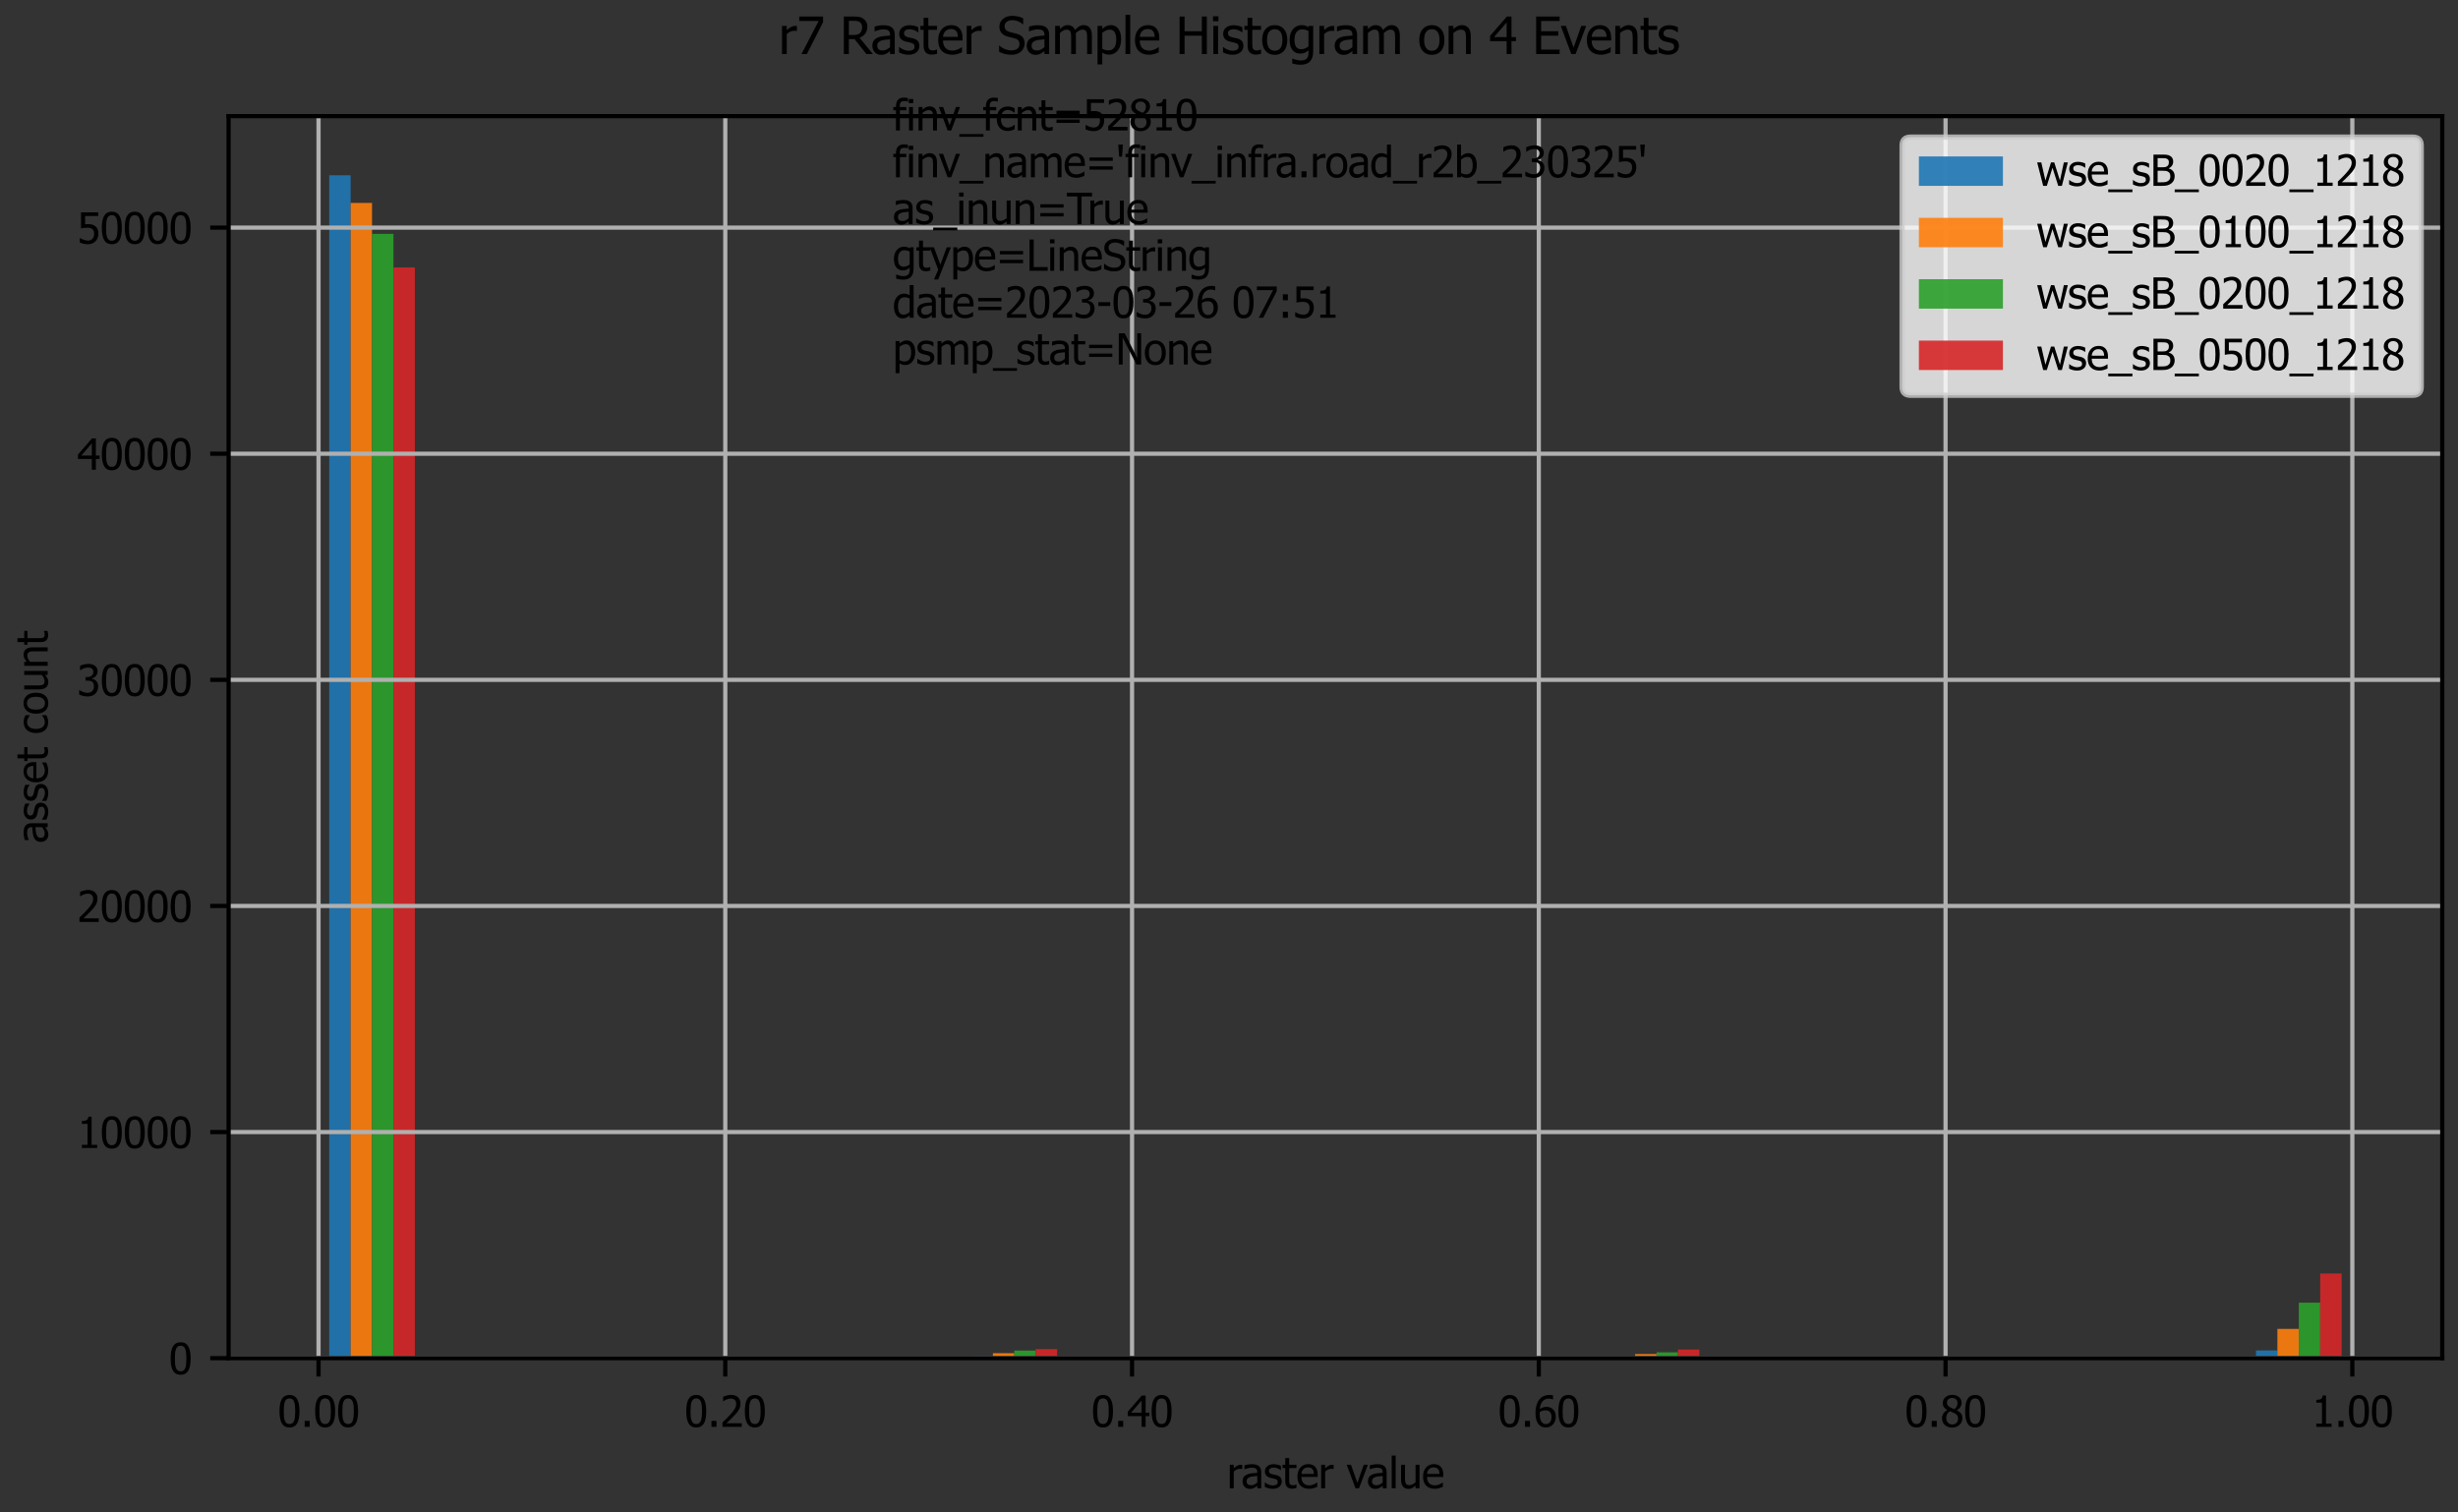 <?xml version="1.0" encoding="utf-8" standalone="no"?>
<!DOCTYPE svg PUBLIC "-//W3C//DTD SVG 1.1//EN"
  "http://www.w3.org/Graphics/SVG/1.1/DTD/svg11.dtd">
<svg xmlns:xlink="http://www.w3.org/1999/xlink" width="468pt" height="288pt" viewBox="0 0 468 288" xmlns="http://www.w3.org/2000/svg" version="1.1">
 <rect x="0" y="0" width="468" height="288" fill="#333333" stroke="none"/>
 <defs>
  <style type="text/css">*{stroke-linejoin: round; stroke-linecap: butt}</style>
 </defs>
 <g id="figure_1">
  <g id="patch_1">
   <path d="M 0 288 
L 468 288 
L 468 0 
L 0 0 
L 0 288 
z
" style="fill: none"/>
  </g>
  <g id="axes_1">
   <g id="patch_2">
    <path d="M 43.526 258.622 
L 465 258.622 
L 465 22.112 
L 43.526 22.112 
L 43.526 258.622 
z
" style="fill: none"/>
   </g>
   <g id="patch_3">
    <path d="M 62.684 258.622 
L 66.761 258.622 
L 66.761 33.374 
L 62.684 33.374 
z
" clip-path="url(#p25bde75b23)" style="fill: #1f77b4; opacity: 0.9"/>
   </g>
   <g id="patch_4">
    <path d="M 83.065 258.622 
L 87.141 258.622 
L 87.141 258.622 
L 83.065 258.622 
z
" clip-path="url(#p25bde75b23)" style="fill: #1f77b4; opacity: 0.9"/>
   </g>
   <g id="patch_5">
    <path d="M 103.446 258.622 
L 107.522 258.622 
L 107.522 258.622 
L 103.446 258.622 
z
" clip-path="url(#p25bde75b23)" style="fill: #1f77b4; opacity: 0.9"/>
   </g>
   <g id="patch_6">
    <path d="M 123.827 258.622 
L 127.903 258.622 
L 127.903 258.622 
L 123.827 258.622 
z
" clip-path="url(#p25bde75b23)" style="fill: #1f77b4; opacity: 0.9"/>
   </g>
   <g id="patch_7">
    <path d="M 144.207 258.622 
L 148.283 258.622 
L 148.283 258.622 
L 144.207 258.622 
z
" clip-path="url(#p25bde75b23)" style="fill: #1f77b4; opacity: 0.9"/>
   </g>
   <g id="patch_8">
    <path d="M 164.588 258.622 
L 168.664 258.622 
L 168.664 258.622 
L 164.588 258.622 
z
" clip-path="url(#p25bde75b23)" style="fill: #1f77b4; opacity: 0.9"/>
   </g>
   <g id="patch_9">
    <path d="M 184.969 258.622 
L 189.045 258.622 
L 189.045 258.252 
L 184.969 258.252 
z
" clip-path="url(#p25bde75b23)" style="fill: #1f77b4; opacity: 0.9"/>
   </g>
   <g id="patch_10">
    <path d="M 205.349 258.622 
L 209.426 258.622 
L 209.426 258.622 
L 205.349 258.622 
z
" clip-path="url(#p25bde75b23)" style="fill: #1f77b4; opacity: 0.9"/>
   </g>
   <g id="patch_11">
    <path d="M 225.73 258.622 
L 229.806 258.622 
L 229.806 258.622 
L 225.73 258.622 
z
" clip-path="url(#p25bde75b23)" style="fill: #1f77b4; opacity: 0.9"/>
   </g>
   <g id="patch_12">
    <path d="M 246.111 258.622 
L 250.187 258.622 
L 250.187 258.575 
L 246.111 258.575 
z
" clip-path="url(#p25bde75b23)" style="fill: #1f77b4; opacity: 0.9"/>
   </g>
   <g id="patch_13">
    <path d="M 266.492 258.622 
L 270.568 258.622 
L 270.568 258.622 
L 266.492 258.622 
z
" clip-path="url(#p25bde75b23)" style="fill: #1f77b4; opacity: 0.9"/>
   </g>
   <g id="patch_14">
    <path d="M 286.872 258.622 
L 290.948 258.622 
L 290.948 258.622 
L 286.872 258.622 
z
" clip-path="url(#p25bde75b23)" style="fill: #1f77b4; opacity: 0.9"/>
   </g>
   <g id="patch_15">
    <path d="M 307.253 258.622 
L 311.329 258.622 
L 311.329 258.39 
L 307.253 258.39 
z
" clip-path="url(#p25bde75b23)" style="fill: #1f77b4; opacity: 0.9"/>
   </g>
   <g id="patch_16">
    <path d="M 327.634 258.622 
L 331.71 258.622 
L 331.71 258.622 
L 327.634 258.622 
z
" clip-path="url(#p25bde75b23)" style="fill: #1f77b4; opacity: 0.9"/>
   </g>
   <g id="patch_17">
    <path d="M 348.014 258.622 
L 352.091 258.622 
L 352.091 258.622 
L 348.014 258.622 
z
" clip-path="url(#p25bde75b23)" style="fill: #1f77b4; opacity: 0.9"/>
   </g>
   <g id="patch_18">
    <path d="M 368.395 258.622 
L 372.471 258.622 
L 372.471 258.622 
L 368.395 258.622 
z
" clip-path="url(#p25bde75b23)" style="fill: #1f77b4; opacity: 0.9"/>
   </g>
   <g id="patch_19">
    <path d="M 388.776 258.622 
L 392.852 258.622 
L 392.852 258.622 
L 388.776 258.622 
z
" clip-path="url(#p25bde75b23)" style="fill: #1f77b4; opacity: 0.9"/>
   </g>
   <g id="patch_20">
    <path d="M 409.157 258.622 
L 413.233 258.622 
L 413.233 258.622 
L 409.157 258.622 
z
" clip-path="url(#p25bde75b23)" style="fill: #1f77b4; opacity: 0.9"/>
   </g>
   <g id="patch_21">
    <path d="M 429.537 258.622 
L 433.613 258.622 
L 433.613 257.145 
L 429.537 257.145 
z
" clip-path="url(#p25bde75b23)" style="fill: #1f77b4; opacity: 0.9"/>
   </g>
   <g id="patch_22">
    <path d="M 66.761 258.622 
L 70.837 258.622 
L 70.837 38.644 
L 66.761 38.644 
z
" clip-path="url(#p25bde75b23)" style="fill: #ff7f0e; opacity: 0.9"/>
   </g>
   <g id="patch_23">
    <path d="M 87.141 258.622 
L 91.217 258.622 
L 91.217 258.622 
L 87.141 258.622 
z
" clip-path="url(#p25bde75b23)" style="fill: #ff7f0e; opacity: 0.9"/>
   </g>
   <g id="patch_24">
    <path d="M 107.522 258.622 
L 111.598 258.622 
L 111.598 258.622 
L 107.522 258.622 
z
" clip-path="url(#p25bde75b23)" style="fill: #ff7f0e; opacity: 0.9"/>
   </g>
   <g id="patch_25">
    <path d="M 127.903 258.622 
L 131.979 258.622 
L 131.979 258.622 
L 127.903 258.622 
z
" clip-path="url(#p25bde75b23)" style="fill: #ff7f0e; opacity: 0.9"/>
   </g>
   <g id="patch_26">
    <path d="M 148.283 258.622 
L 152.36 258.622 
L 152.36 258.622 
L 148.283 258.622 
z
" clip-path="url(#p25bde75b23)" style="fill: #ff7f0e; opacity: 0.9"/>
   </g>
   <g id="patch_27">
    <path d="M 168.664 258.622 
L 172.74 258.622 
L 172.74 258.622 
L 168.664 258.622 
z
" clip-path="url(#p25bde75b23)" style="fill: #ff7f0e; opacity: 0.9"/>
   </g>
   <g id="patch_28">
    <path d="M 189.045 258.622 
L 193.121 258.622 
L 193.121 257.679 
L 189.045 257.679 
z
" clip-path="url(#p25bde75b23)" style="fill: #ff7f0e; opacity: 0.9"/>
   </g>
   <g id="patch_29">
    <path d="M 209.426 258.622 
L 213.502 258.622 
L 213.502 258.622 
L 209.426 258.622 
z
" clip-path="url(#p25bde75b23)" style="fill: #ff7f0e; opacity: 0.9"/>
   </g>
   <g id="patch_30">
    <path d="M 229.806 258.622 
L 233.882 258.622 
L 233.882 258.622 
L 229.806 258.622 
z
" clip-path="url(#p25bde75b23)" style="fill: #ff7f0e; opacity: 0.9"/>
   </g>
   <g id="patch_31">
    <path d="M 250.187 258.622 
L 254.263 258.622 
L 254.263 258.532 
L 250.187 258.532 
z
" clip-path="url(#p25bde75b23)" style="fill: #ff7f0e; opacity: 0.9"/>
   </g>
   <g id="patch_32">
    <path d="M 270.568 258.622 
L 274.644 258.622 
L 274.644 258.622 
L 270.568 258.622 
z
" clip-path="url(#p25bde75b23)" style="fill: #ff7f0e; opacity: 0.9"/>
   </g>
   <g id="patch_33">
    <path d="M 290.948 258.622 
L 295.025 258.622 
L 295.025 258.622 
L 290.948 258.622 
z
" clip-path="url(#p25bde75b23)" style="fill: #ff7f0e; opacity: 0.9"/>
   </g>
   <g id="patch_34">
    <path d="M 311.329 258.622 
L 315.405 258.622 
L 315.405 257.834 
L 311.329 257.834 
z
" clip-path="url(#p25bde75b23)" style="fill: #ff7f0e; opacity: 0.9"/>
   </g>
   <g id="patch_35">
    <path d="M 331.71 258.622 
L 335.786 258.622 
L 335.786 258.622 
L 331.71 258.622 
z
" clip-path="url(#p25bde75b23)" style="fill: #ff7f0e; opacity: 0.9"/>
   </g>
   <g id="patch_36">
    <path d="M 352.091 258.622 
L 356.167 258.622 
L 356.167 258.622 
L 352.091 258.622 
z
" clip-path="url(#p25bde75b23)" style="fill: #ff7f0e; opacity: 0.9"/>
   </g>
   <g id="patch_37">
    <path d="M 372.471 258.622 
L 376.547 258.622 
L 376.547 258.622 
L 372.471 258.622 
z
" clip-path="url(#p25bde75b23)" style="fill: #ff7f0e; opacity: 0.9"/>
   </g>
   <g id="patch_38">
    <path d="M 392.852 258.622 
L 396.928 258.622 
L 396.928 258.622 
L 392.852 258.622 
z
" clip-path="url(#p25bde75b23)" style="fill: #ff7f0e; opacity: 0.9"/>
   </g>
   <g id="patch_39">
    <path d="M 413.233 258.622 
L 417.309 258.622 
L 417.309 258.622 
L 413.233 258.622 
z
" clip-path="url(#p25bde75b23)" style="fill: #ff7f0e; opacity: 0.9"/>
   </g>
   <g id="patch_40">
    <path d="M 433.613 258.622 
L 437.69 258.622 
L 437.69 253.047 
L 433.613 253.047 
z
" clip-path="url(#p25bde75b23)" style="fill: #ff7f0e; opacity: 0.9"/>
   </g>
   <g id="patch_41">
    <path d="M 70.837 258.622 
L 74.913 258.622 
L 74.913 44.53 
L 70.837 44.53 
z
" clip-path="url(#p25bde75b23)" style="fill: #2ca02c; opacity: 0.9"/>
   </g>
   <g id="patch_42">
    <path d="M 91.217 258.622 
L 95.294 258.622 
L 95.294 258.622 
L 91.217 258.622 
z
" clip-path="url(#p25bde75b23)" style="fill: #2ca02c; opacity: 0.9"/>
   </g>
   <g id="patch_43">
    <path d="M 111.598 258.622 
L 115.674 258.622 
L 115.674 258.622 
L 111.598 258.622 
z
" clip-path="url(#p25bde75b23)" style="fill: #2ca02c; opacity: 0.9"/>
   </g>
   <g id="patch_44">
    <path d="M 131.979 258.622 
L 136.055 258.622 
L 136.055 258.622 
L 131.979 258.622 
z
" clip-path="url(#p25bde75b23)" style="fill: #2ca02c; opacity: 0.9"/>
   </g>
   <g id="patch_45">
    <path d="M 152.36 258.622 
L 156.436 258.622 
L 156.436 258.622 
L 152.36 258.622 
z
" clip-path="url(#p25bde75b23)" style="fill: #2ca02c; opacity: 0.9"/>
   </g>
   <g id="patch_46">
    <path d="M 172.74 258.622 
L 176.816 258.622 
L 176.816 258.622 
L 172.74 258.622 
z
" clip-path="url(#p25bde75b23)" style="fill: #2ca02c; opacity: 0.9"/>
   </g>
   <g id="patch_47">
    <path d="M 193.121 258.622 
L 197.197 258.622 
L 197.197 257.176 
L 193.121 257.176 
z
" clip-path="url(#p25bde75b23)" style="fill: #2ca02c; opacity: 0.9"/>
   </g>
   <g id="patch_48">
    <path d="M 213.502 258.622 
L 217.578 258.622 
L 217.578 258.622 
L 213.502 258.622 
z
" clip-path="url(#p25bde75b23)" style="fill: #2ca02c; opacity: 0.9"/>
   </g>
   <g id="patch_49">
    <path d="M 233.882 258.622 
L 237.959 258.622 
L 237.959 258.622 
L 233.882 258.622 
z
" clip-path="url(#p25bde75b23)" style="fill: #2ca02c; opacity: 0.9"/>
   </g>
   <g id="patch_50">
    <path d="M 254.263 258.622 
L 258.339 258.622 
L 258.339 258.472 
L 254.263 258.472 
z
" clip-path="url(#p25bde75b23)" style="fill: #2ca02c; opacity: 0.9"/>
   </g>
   <g id="patch_51">
    <path d="M 274.644 258.622 
L 278.72 258.622 
L 278.72 258.622 
L 274.644 258.622 
z
" clip-path="url(#p25bde75b23)" style="fill: #2ca02c; opacity: 0.9"/>
   </g>
   <g id="patch_52">
    <path d="M 295.025 258.622 
L 299.101 258.622 
L 299.101 258.622 
L 295.025 258.622 
z
" clip-path="url(#p25bde75b23)" style="fill: #2ca02c; opacity: 0.9"/>
   </g>
   <g id="patch_53">
    <path d="M 315.405 258.622 
L 319.481 258.622 
L 319.481 257.507 
L 315.405 257.507 
z
" clip-path="url(#p25bde75b23)" style="fill: #2ca02c; opacity: 0.9"/>
   </g>
   <g id="patch_54">
    <path d="M 335.786 258.622 
L 339.862 258.622 
L 339.862 258.622 
L 335.786 258.622 
z
" clip-path="url(#p25bde75b23)" style="fill: #2ca02c; opacity: 0.9"/>
   </g>
   <g id="patch_55">
    <path d="M 356.167 258.622 
L 360.243 258.622 
L 360.243 258.622 
L 356.167 258.622 
z
" clip-path="url(#p25bde75b23)" style="fill: #2ca02c; opacity: 0.9"/>
   </g>
   <g id="patch_56">
    <path d="M 376.547 258.622 
L 380.624 258.622 
L 380.624 258.622 
L 376.547 258.622 
z
" clip-path="url(#p25bde75b23)" style="fill: #2ca02c; opacity: 0.9"/>
   </g>
   <g id="patch_57">
    <path d="M 396.928 258.622 
L 401.004 258.622 
L 401.004 258.622 
L 396.928 258.622 
z
" clip-path="url(#p25bde75b23)" style="fill: #2ca02c; opacity: 0.9"/>
   </g>
   <g id="patch_58">
    <path d="M 417.309 258.622 
L 421.385 258.622 
L 421.385 258.622 
L 417.309 258.622 
z
" clip-path="url(#p25bde75b23)" style="fill: #2ca02c; opacity: 0.9"/>
   </g>
   <g id="patch_59">
    <path d="M 437.69 258.622 
L 441.766 258.622 
L 441.766 248.052 
L 437.69 248.052 
z
" clip-path="url(#p25bde75b23)" style="fill: #2ca02c; opacity: 0.9"/>
   </g>
   <g id="patch_60">
    <path d="M 74.913 258.622 
L 78.989 258.622 
L 78.989 50.923 
L 74.913 50.923 
z
" clip-path="url(#p25bde75b23)" style="fill: #d62728; opacity: 0.9"/>
   </g>
   <g id="patch_61">
    <path d="M 95.294 258.622 
L 99.37 258.622 
L 99.37 258.622 
L 95.294 258.622 
z
" clip-path="url(#p25bde75b23)" style="fill: #d62728; opacity: 0.9"/>
   </g>
   <g id="patch_62">
    <path d="M 115.674 258.622 
L 119.75 258.622 
L 119.75 258.622 
L 115.674 258.622 
z
" clip-path="url(#p25bde75b23)" style="fill: #d62728; opacity: 0.9"/>
   </g>
   <g id="patch_63">
    <path d="M 136.055 258.622 
L 140.131 258.622 
L 140.131 258.622 
L 136.055 258.622 
z
" clip-path="url(#p25bde75b23)" style="fill: #d62728; opacity: 0.9"/>
   </g>
   <g id="patch_64">
    <path d="M 156.436 258.622 
L 160.512 258.622 
L 160.512 258.622 
L 156.436 258.622 
z
" clip-path="url(#p25bde75b23)" style="fill: #d62728; opacity: 0.9"/>
   </g>
   <g id="patch_65">
    <path d="M 176.816 258.622 
L 180.893 258.622 
L 180.893 258.622 
L 176.816 258.622 
z
" clip-path="url(#p25bde75b23)" style="fill: #d62728; opacity: 0.9"/>
   </g>
   <g id="patch_66">
    <path d="M 197.197 258.622 
L 201.273 258.622 
L 201.273 256.896 
L 197.197 256.896 
z
" clip-path="url(#p25bde75b23)" style="fill: #d62728; opacity: 0.9"/>
   </g>
   <g id="patch_67">
    <path d="M 217.578 258.622 
L 221.654 258.622 
L 221.654 258.622 
L 217.578 258.622 
z
" clip-path="url(#p25bde75b23)" style="fill: #d62728; opacity: 0.9"/>
   </g>
   <g id="patch_68">
    <path d="M 237.959 258.622 
L 242.035 258.622 
L 242.035 258.622 
L 237.959 258.622 
z
" clip-path="url(#p25bde75b23)" style="fill: #d62728; opacity: 0.9"/>
   </g>
   <g id="patch_69">
    <path d="M 258.339 258.622 
L 262.415 258.622 
L 262.415 258.437 
L 258.339 258.437 
z
" clip-path="url(#p25bde75b23)" style="fill: #d62728; opacity: 0.9"/>
   </g>
   <g id="patch_70">
    <path d="M 278.72 258.622 
L 282.796 258.622 
L 282.796 258.622 
L 278.72 258.622 
z
" clip-path="url(#p25bde75b23)" style="fill: #d62728; opacity: 0.9"/>
   </g>
   <g id="patch_71">
    <path d="M 299.101 258.622 
L 303.177 258.622 
L 303.177 258.622 
L 299.101 258.622 
z
" clip-path="url(#p25bde75b23)" style="fill: #d62728; opacity: 0.9"/>
   </g>
   <g id="patch_72">
    <path d="M 319.481 258.622 
L 323.558 258.622 
L 323.558 256.982 
L 319.481 256.982 
z
" clip-path="url(#p25bde75b23)" style="fill: #d62728; opacity: 0.9"/>
   </g>
   <g id="patch_73">
    <path d="M 339.862 258.622 
L 343.938 258.622 
L 343.938 258.622 
L 339.862 258.622 
z
" clip-path="url(#p25bde75b23)" style="fill: #d62728; opacity: 0.9"/>
   </g>
   <g id="patch_74">
    <path d="M 360.243 258.622 
L 364.319 258.622 
L 364.319 258.622 
L 360.243 258.622 
z
" clip-path="url(#p25bde75b23)" style="fill: #d62728; opacity: 0.9"/>
   </g>
   <g id="patch_75">
    <path d="M 380.624 258.622 
L 384.7 258.622 
L 384.7 258.622 
L 380.624 258.622 
z
" clip-path="url(#p25bde75b23)" style="fill: #d62728; opacity: 0.9"/>
   </g>
   <g id="patch_76">
    <path d="M 401.004 258.622 
L 405.08 258.622 
L 405.08 258.622 
L 401.004 258.622 
z
" clip-path="url(#p25bde75b23)" style="fill: #d62728; opacity: 0.9"/>
   </g>
   <g id="patch_77">
    <path d="M 421.385 258.622 
L 425.461 258.622 
L 425.461 258.622 
L 421.385 258.622 
z
" clip-path="url(#p25bde75b23)" style="fill: #d62728; opacity: 0.9"/>
   </g>
   <g id="patch_78">
    <path d="M 441.766 258.622 
L 445.842 258.622 
L 445.842 242.498 
L 441.766 242.498 
z
" clip-path="url(#p25bde75b23)" style="fill: #d62728; opacity: 0.9"/>
   </g>
   <g id="matplotlib.axis_1">
    <g id="xtick_1">
     <g id="line2d_1">
      <path d="M 60.646 258.622 
L 60.646 22.112 
" clip-path="url(#p25bde75b23)" style="fill: none; stroke: #b0b0b0; stroke-width: 0.8; stroke-linecap: square"/>
     </g>
     <g id="line2d_2">
      <defs>
       <path id="m5abcfee6b6" d="M 0 0 
L 0 3.5 
" style="stroke: #000000; stroke-width: 0.8"/>
      </defs>
      <g>
       <use xlink:href="#m5abcfee6b6" x="60.646" y="258.622" style="stroke: #000000; stroke-width: 0.8"/>
      </g>
     </g>
     <g id="text_1">
      <!-- 0.00 -->
      <g transform="translate(52.884 271.701)scale(0.08 -0.08)">
       <defs>
        <path id="Tahoma-30" d="M 3234 2328 
Q 3234 1075 2870 489 
Q 2506 -97 1747 -97 
Q 978 -97 618 500 
Q 259 1097 259 2322 
Q 259 3581 623 4164 
Q 988 4747 1747 4747 
Q 2516 4747 2875 4144 
Q 3234 3541 3234 2328 
z
M 2434 909 
Q 2525 1141 2562 1494 
Q 2600 1847 2600 2328 
Q 2600 2806 2562 3159 
Q 2525 3513 2431 3747 
Q 2338 3984 2173 4107 
Q 2009 4231 1747 4231 
Q 1488 4231 1320 4107 
Q 1153 3984 1056 3741 
Q 963 3503 928 3140 
Q 894 2778 894 2322 
Q 894 1834 923 1506 
Q 953 1178 1053 919 
Q 1144 678 1311 548 
Q 1478 419 1747 419 
Q 2006 419 2173 542 
Q 2341 666 2434 909 
z
" transform="scale(0.016)"/>
        <path id="Tahoma-2e" d="M 1341 0 
L 594 0 
L 594 891 
L 1341 891 
L 1341 0 
z
" transform="scale(0.016)"/>
       </defs>
       <use xlink:href="#Tahoma-30"/>
       <use xlink:href="#Tahoma-2e" x="54.59"/>
       <use xlink:href="#Tahoma-30" x="84.863"/>
       <use xlink:href="#Tahoma-30" x="139.453"/>
      </g>
     </g>
    </g>
    <g id="xtick_2">
     <g id="line2d_3">
      <path d="M 138.093 258.622 
L 138.093 22.112 
" clip-path="url(#p25bde75b23)" style="fill: none; stroke: #b0b0b0; stroke-width: 0.8; stroke-linecap: square"/>
     </g>
     <g id="line2d_4">
      <g>
       <use xlink:href="#m5abcfee6b6" x="138.093" y="258.622" style="stroke: #000000; stroke-width: 0.8"/>
      </g>
     </g>
     <g id="text_2">
      <!-- 0.20 -->
      <g transform="translate(130.331 271.701)scale(0.08 -0.08)">
       <defs>
        <path id="Tahoma-32" d="M 3213 0 
L 341 0 
L 341 653 
Q 650 947 925 1215 
Q 1200 1484 1463 1775 
Q 1994 2359 2187 2711 
Q 2381 3063 2381 3438 
Q 2381 3631 2320 3778 
Q 2259 3925 2153 4022 
Q 2044 4116 1900 4162 
Q 1756 4209 1584 4209 
Q 1419 4209 1248 4167 
Q 1078 4125 922 4063 
Q 791 4009 669 3934 
Q 547 3859 472 3806 
L 438 3806 
L 438 4469 
Q 631 4566 976 4658 
Q 1322 4750 1631 4750 
Q 2281 4750 2650 4404 
Q 3019 4059 3019 3469 
Q 3019 3197 2955 2965 
Q 2891 2734 2778 2538 
Q 2663 2334 2500 2134 
Q 2338 1934 2156 1741 
Q 1863 1422 1502 1078 
Q 1141 734 925 534 
L 3213 534 
L 3213 0 
z
" transform="scale(0.016)"/>
       </defs>
       <use xlink:href="#Tahoma-30"/>
       <use xlink:href="#Tahoma-2e" x="54.59"/>
       <use xlink:href="#Tahoma-32" x="84.863"/>
       <use xlink:href="#Tahoma-30" x="139.453"/>
      </g>
     </g>
    </g>
    <g id="xtick_3">
     <g id="line2d_5">
      <path d="M 215.54 258.622 
L 215.54 22.112 
" clip-path="url(#p25bde75b23)" style="fill: none; stroke: #b0b0b0; stroke-width: 0.8; stroke-linecap: square"/>
     </g>
     <g id="line2d_6">
      <g>
       <use xlink:href="#m5abcfee6b6" x="215.54" y="258.622" style="stroke: #000000; stroke-width: 0.8"/>
      </g>
     </g>
     <g id="text_3">
      <!-- 0.40 -->
      <g transform="translate(207.777 271.701)scale(0.08 -0.08)">
       <defs>
        <path id="Tahoma-34" d="M 3334 1600 
L 2781 1600 
L 2781 0 
L 2181 0 
L 2181 1600 
L 125 1600 
L 125 2256 
L 2206 4653 
L 2781 4653 
L 2781 2100 
L 3334 2100 
L 3334 1600 
z
M 2181 2100 
L 2181 3919 
L 613 2100 
L 2181 2100 
z
" transform="scale(0.016)"/>
       </defs>
       <use xlink:href="#Tahoma-30"/>
       <use xlink:href="#Tahoma-2e" x="54.59"/>
       <use xlink:href="#Tahoma-34" x="84.863"/>
       <use xlink:href="#Tahoma-30" x="139.453"/>
      </g>
     </g>
    </g>
    <g id="xtick_4">
     <g id="line2d_7">
      <path d="M 292.986 258.622 
L 292.986 22.112 
" clip-path="url(#p25bde75b23)" style="fill: none; stroke: #b0b0b0; stroke-width: 0.8; stroke-linecap: square"/>
     </g>
     <g id="line2d_8">
      <g>
       <use xlink:href="#m5abcfee6b6" x="292.986" y="258.622" style="stroke: #000000; stroke-width: 0.8"/>
      </g>
     </g>
     <g id="text_4">
      <!-- 0.60 -->
      <g transform="translate(285.224 271.701)scale(0.08 -0.08)">
       <defs>
        <path id="Tahoma-36" d="M 3284 1509 
Q 3284 1150 3165 847 
Q 3047 544 2847 341 
Q 2638 125 2378 14 
Q 2119 -97 1806 -97 
Q 1491 -97 1233 9 
Q 975 116 778 325 
Q 538 578 402 1001 
Q 266 1425 266 2044 
Q 266 2650 391 3139 
Q 516 3628 775 3991 
Q 1028 4344 1428 4542 
Q 1828 4741 2353 4741 
Q 2509 4741 2643 4725 
Q 2778 4709 2881 4675 
L 2881 4078 
L 2853 4078 
Q 2769 4125 2609 4164 
Q 2450 4203 2269 4203 
Q 1688 4203 1330 3811 
Q 972 3419 906 2647 
Q 1128 2803 1362 2887 
Q 1597 2972 1875 2972 
Q 2147 2972 2351 2917 
Q 2556 2863 2778 2697 
Q 3034 2503 3159 2206 
Q 3284 1909 3284 1509 
z
M 2650 1484 
Q 2650 1772 2575 1965 
Q 2500 2159 2331 2297 
Q 2209 2397 2054 2428 
Q 1900 2459 1738 2459 
Q 1519 2459 1312 2393 
Q 1106 2328 906 2203 
Q 900 2134 897 2070 
Q 894 2006 894 1909 
Q 894 1425 989 1128 
Q 1084 831 1225 678 
Q 1359 531 1501 472 
Q 1644 413 1809 413 
Q 2184 413 2417 681 
Q 2650 950 2650 1484 
z
" transform="scale(0.016)"/>
       </defs>
       <use xlink:href="#Tahoma-30"/>
       <use xlink:href="#Tahoma-2e" x="54.59"/>
       <use xlink:href="#Tahoma-36" x="84.863"/>
       <use xlink:href="#Tahoma-30" x="139.453"/>
      </g>
     </g>
    </g>
    <g id="xtick_5">
     <g id="line2d_9">
      <path d="M 370.433 258.622 
L 370.433 22.112 
" clip-path="url(#p25bde75b23)" style="fill: none; stroke: #b0b0b0; stroke-width: 0.8; stroke-linecap: square"/>
     </g>
     <g id="line2d_10">
      <g>
       <use xlink:href="#m5abcfee6b6" x="370.433" y="258.622" style="stroke: #000000; stroke-width: 0.8"/>
      </g>
     </g>
     <g id="text_5">
      <!-- 0.80 -->
      <g transform="translate(362.671 271.701)scale(0.08 -0.08)">
       <defs>
        <path id="Tahoma-38" d="M 2534 3569 
Q 2534 3881 2325 4090 
Q 2116 4300 1744 4300 
Q 1403 4300 1186 4112 
Q 969 3925 969 3606 
Q 969 3375 1080 3215 
Q 1191 3056 1413 2928 
Q 1509 2875 1707 2781 
Q 1906 2688 2069 2634 
Q 2341 2844 2437 3064 
Q 2534 3284 2534 3569 
z
M 2622 1238 
Q 2622 1525 2509 1694 
Q 2397 1863 2075 2038 
Q 1969 2097 1792 2165 
Q 1616 2234 1394 2328 
Q 1134 2156 996 1904 
Q 859 1653 859 1331 
Q 859 909 1114 634 
Q 1369 359 1753 359 
Q 2147 359 2384 595 
Q 2622 831 2622 1238 
z
M 1747 -106 
Q 1400 -106 1115 -3 
Q 831 100 631 294 
Q 434 481 332 739 
Q 231 997 231 1284 
Q 231 1663 432 1980 
Q 634 2297 1019 2484 
L 1019 2503 
Q 675 2703 509 2940 
Q 344 3178 344 3534 
Q 344 4059 741 4409 
Q 1138 4759 1747 4759 
Q 2381 4759 2764 4426 
Q 3147 4094 3147 3575 
Q 3147 3263 2964 2956 
Q 2781 2650 2438 2478 
L 2438 2459 
Q 2844 2269 3053 1997 
Q 3263 1725 3263 1297 
Q 3263 700 2830 297 
Q 2397 -106 1747 -106 
z
" transform="scale(0.016)"/>
       </defs>
       <use xlink:href="#Tahoma-30"/>
       <use xlink:href="#Tahoma-2e" x="54.59"/>
       <use xlink:href="#Tahoma-38" x="84.863"/>
       <use xlink:href="#Tahoma-30" x="139.453"/>
      </g>
     </g>
    </g>
    <g id="xtick_6">
     <g id="line2d_11">
      <path d="M 447.88 258.622 
L 447.88 22.112 
" clip-path="url(#p25bde75b23)" style="fill: none; stroke: #b0b0b0; stroke-width: 0.8; stroke-linecap: square"/>
     </g>
     <g id="line2d_12">
      <g>
       <use xlink:href="#m5abcfee6b6" x="447.88" y="258.622" style="stroke: #000000; stroke-width: 0.8"/>
      </g>
     </g>
     <g id="text_6">
      <!-- 1.00 -->
      <g transform="translate(440.117 271.701)scale(0.08 -0.08)">
       <defs>
        <path id="Tahoma-31" d="M 2975 0 
L 706 0 
L 706 475 
L 1550 475 
L 1550 3594 
L 706 3594 
L 706 4019 
Q 1184 4019 1411 4155 
Q 1638 4291 1666 4669 
L 2150 4669 
L 2150 475 
L 2975 475 
L 2975 0 
z
" transform="scale(0.016)"/>
       </defs>
       <use xlink:href="#Tahoma-31"/>
       <use xlink:href="#Tahoma-2e" x="54.59"/>
       <use xlink:href="#Tahoma-30" x="84.863"/>
       <use xlink:href="#Tahoma-30" x="139.453"/>
      </g>
     </g>
    </g>
    <g id="text_7">
     <!-- raster value -->
     <g transform="translate(233.605 283.39)scale(0.08 -0.08)">
      <defs>
       <path id="Tahoma-72" d="M 2275 2859 
L 2244 2859 
Q 2178 2878 2104 2883 
Q 2031 2888 1928 2888 
Q 1691 2888 1456 2784 
Q 1222 2681 1013 2478 
L 1013 0 
L 425 0 
L 425 3491 
L 1013 3491 
L 1013 2972 
Q 1334 3256 1573 3373 
Q 1813 3491 2038 3491 
Q 2128 3491 2173 3486 
Q 2219 3481 2275 3472 
L 2275 2859 
z
" transform="scale(0.016)"/>
       <path id="Tahoma-61" d="M 2375 859 
L 2375 1828 
Q 2166 1809 1845 1776 
Q 1525 1744 1328 1684 
Q 1094 1613 941 1464 
Q 788 1316 788 1050 
Q 788 750 956 597 
Q 1125 444 1450 444 
Q 1728 444 1953 564 
Q 2178 684 2375 859 
z
M 2375 372 
Q 2303 319 2183 223 
Q 2063 128 1950 72 
Q 1794 -9 1648 -53 
Q 1503 -97 1241 -97 
Q 1025 -97 831 -15 
Q 638 66 491 213 
Q 350 356 265 567 
Q 181 778 181 1013 
Q 181 1375 334 1629 
Q 488 1884 819 2034 
Q 1113 2169 1513 2220 
Q 1913 2272 2375 2297 
L 2375 2409 
Q 2375 2616 2312 2742 
Q 2250 2869 2138 2938 
Q 2025 3009 1862 3032 
Q 1700 3056 1528 3056 
Q 1325 3056 1050 2995 
Q 775 2934 500 2819 
L 466 2819 
L 466 3416 
Q 628 3463 931 3519 
Q 1234 3575 1531 3575 
Q 1891 3575 2137 3519 
Q 2384 3463 2581 3316 
Q 2772 3172 2865 2944 
Q 2959 2716 2959 2388 
L 2959 0 
L 2375 0 
L 2375 372 
z
" transform="scale(0.016)"/>
       <path id="Tahoma-73" d="M 1369 -84 
Q 1019 -84 714 9 
Q 409 103 209 209 
L 209 869 
L 241 869 
Q 316 809 417 737 
Q 519 666 688 588 
Q 838 519 1017 466 
Q 1197 413 1391 413 
Q 1531 413 1690 445 
Q 1850 478 1928 528 
Q 2038 600 2086 681 
Q 2134 763 2134 925 
Q 2134 1134 2020 1240 
Q 1906 1347 1616 1419 
Q 1503 1447 1322 1484 
Q 1141 1522 988 1566 
Q 588 1681 406 1923 
Q 225 2166 225 2509 
Q 225 2981 581 3278 
Q 938 3575 1528 3575 
Q 1819 3575 2112 3503 
Q 2406 3431 2606 3322 
L 2606 2694 
L 2575 2694 
Q 2350 2872 2073 2975 
Q 1797 3078 1516 3078 
Q 1225 3078 1025 2956 
Q 825 2834 825 2588 
Q 825 2369 944 2261 
Q 1063 2153 1325 2084 
Q 1456 2050 1617 2017 
Q 1778 1984 1956 1941 
Q 2344 1844 2539 1619 
Q 2734 1394 2734 1006 
Q 2734 781 2645 579 
Q 2556 378 2384 234 
Q 2197 78 1961 -3 
Q 1725 -84 1369 -84 
z
" transform="scale(0.016)"/>
       <path id="Tahoma-74" d="M 1481 -69 
Q 1000 -69 731 204 
Q 463 478 463 1069 
L 463 3003 
L 66 3003 
L 66 3491 
L 463 3491 
L 463 4494 
L 1050 4494 
L 1050 3491 
L 2131 3491 
L 2131 3003 
L 1050 3003 
L 1050 1344 
Q 1050 1078 1059 934 
Q 1069 791 1131 666 
Q 1184 556 1303 501 
Q 1422 447 1625 447 
Q 1769 447 1903 489 
Q 2038 531 2097 559 
L 2131 559 
L 2131 31 
Q 1966 -16 1795 -42 
Q 1625 -69 1481 -69 
z
" transform="scale(0.016)"/>
       <path id="Tahoma-65" d="M 1941 -81 
Q 1106 -81 645 389 
Q 184 859 184 1725 
Q 184 2578 631 3083 
Q 1078 3588 1800 3588 
Q 2125 3588 2375 3494 
Q 2625 3400 2813 3200 
Q 3000 3000 3100 2711 
Q 3200 2422 3200 2003 
L 3200 1684 
L 781 1684 
Q 781 1075 1087 753 
Q 1394 431 1934 431 
Q 2128 431 2314 475 
Q 2500 519 2650 588 
Q 2809 659 2918 726 
Q 3028 794 3100 853 
L 3134 853 
L 3134 213 
Q 3031 172 2878 111 
Q 2725 50 2603 16 
Q 2431 -31 2292 -56 
Q 2153 -81 1941 -81 
z
M 2628 2134 
Q 2622 2372 2572 2544 
Q 2522 2716 2428 2834 
Q 2325 2966 2164 3034 
Q 2003 3103 1766 3103 
Q 1531 3103 1367 3033 
Q 1203 2963 1069 2828 
Q 938 2691 869 2523 
Q 800 2356 781 2134 
L 2628 2134 
z
" transform="scale(0.016)"/>
       <path id="Tahoma-20" transform="scale(0.016)"/>
       <path id="Tahoma-76" d="M 3169 3491 
L 1853 0 
L 1325 0 
L 19 3491 
L 653 3491 
L 1609 797 
L 2556 3491 
L 3169 3491 
z
" transform="scale(0.016)"/>
       <path id="Tahoma-6c" d="M 1025 0 
L 438 0 
L 438 4863 
L 1025 4863 
L 1025 0 
z
" transform="scale(0.016)"/>
       <path id="Tahoma-75" d="M 3144 0 
L 2556 0 
L 2556 388 
Q 2284 150 2040 26 
Q 1797 -97 1497 -97 
Q 1269 -97 1067 -22 
Q 866 53 716 216 
Q 566 378 483 625 
Q 400 872 400 1225 
L 400 3491 
L 988 3491 
L 988 1503 
Q 988 1225 1008 1042 
Q 1028 859 1100 722 
Q 1172 588 1295 525 
Q 1419 463 1650 463 
Q 1866 463 2109 584 
Q 2353 706 2556 884 
L 2556 3491 
L 3144 3491 
L 3144 0 
z
" transform="scale(0.016)"/>
      </defs>
      <use xlink:href="#Tahoma-72"/>
      <use xlink:href="#Tahoma-61" x="34.285"/>
      <use xlink:href="#Tahoma-73" x="86.775"/>
      <use xlink:href="#Tahoma-74" x="131.404"/>
      <use xlink:href="#Tahoma-65" x="164.852"/>
      <use xlink:href="#Tahoma-72" x="217.488"/>
      <use xlink:href="#Tahoma-20" x="253.523"/>
      <use xlink:href="#Tahoma-76" x="284.773"/>
      <use xlink:href="#Tahoma-61" x="332.703"/>
      <use xlink:href="#Tahoma-6c" x="385.193"/>
      <use xlink:href="#Tahoma-75" x="408.045"/>
      <use xlink:href="#Tahoma-65" x="463.807"/>
     </g>
    </g>
   </g>
   <g id="matplotlib.axis_2">
    <g id="ytick_1">
     <g id="line2d_13">
      <path d="M 43.526 258.622 
L 465 258.622 
" clip-path="url(#p25bde75b23)" style="fill: none; stroke: #b0b0b0; stroke-width: 0.8; stroke-linecap: square"/>
     </g>
     <g id="line2d_14">
      <defs>
       <path id="mad7d222faa" d="M 0 0 
L -3.5 0 
" style="stroke: #000000; stroke-width: 0.8"/>
      </defs>
      <g>
       <use xlink:href="#mad7d222faa" x="43.526" y="258.622" style="stroke: #000000; stroke-width: 0.8"/>
      </g>
     </g>
     <g id="text_8">
      <!-- 0 -->
      <g transform="translate(32.159 261.662)scale(0.08 -0.08)">
       <use xlink:href="#Tahoma-30"/>
      </g>
     </g>
    </g>
    <g id="ytick_2">
     <g id="line2d_15">
      <path d="M 43.526 215.567 
L 465 215.567 
" clip-path="url(#p25bde75b23)" style="fill: none; stroke: #b0b0b0; stroke-width: 0.8; stroke-linecap: square"/>
     </g>
     <g id="line2d_16">
      <g>
       <use xlink:href="#mad7d222faa" x="43.526" y="215.567" style="stroke: #000000; stroke-width: 0.8"/>
      </g>
     </g>
     <g id="text_9">
      <!-- 10000 -->
      <g transform="translate(14.689 218.606)scale(0.08 -0.08)">
       <use xlink:href="#Tahoma-31"/>
       <use xlink:href="#Tahoma-30" x="54.59"/>
       <use xlink:href="#Tahoma-30" x="109.18"/>
       <use xlink:href="#Tahoma-30" x="163.77"/>
       <use xlink:href="#Tahoma-30" x="218.359"/>
      </g>
     </g>
    </g>
    <g id="ytick_3">
     <g id="line2d_17">
      <path d="M 43.526 172.512 
L 465 172.512 
" clip-path="url(#p25bde75b23)" style="fill: none; stroke: #b0b0b0; stroke-width: 0.8; stroke-linecap: square"/>
     </g>
     <g id="line2d_18">
      <g>
       <use xlink:href="#mad7d222faa" x="43.526" y="172.512" style="stroke: #000000; stroke-width: 0.8"/>
      </g>
     </g>
     <g id="text_10">
      <!-- 20000 -->
      <g transform="translate(14.689 175.551)scale(0.08 -0.08)">
       <use xlink:href="#Tahoma-32"/>
       <use xlink:href="#Tahoma-30" x="54.59"/>
       <use xlink:href="#Tahoma-30" x="109.18"/>
       <use xlink:href="#Tahoma-30" x="163.77"/>
       <use xlink:href="#Tahoma-30" x="218.359"/>
      </g>
     </g>
    </g>
    <g id="ytick_4">
     <g id="line2d_19">
      <path d="M 43.526 129.456 
L 465 129.456 
" clip-path="url(#p25bde75b23)" style="fill: none; stroke: #b0b0b0; stroke-width: 0.8; stroke-linecap: square"/>
     </g>
     <g id="line2d_20">
      <g>
       <use xlink:href="#mad7d222faa" x="43.526" y="129.456" style="stroke: #000000; stroke-width: 0.8"/>
      </g>
     </g>
     <g id="text_11">
      <!-- 30000 -->
      <g transform="translate(14.689 132.496)scale(0.08 -0.08)">
       <defs>
        <path id="Tahoma-33" d="M 1597 4209 
Q 1428 4209 1259 4168 
Q 1091 4128 928 4063 
Q 778 4000 667 3931 
Q 556 3863 469 3803 
L 431 3803 
L 431 4463 
Q 634 4572 982 4661 
Q 1331 4750 1647 4750 
Q 1963 4750 2198 4686 
Q 2434 4622 2625 4488 
Q 2831 4338 2936 4125 
Q 3041 3913 3041 3628 
Q 3041 3244 2787 2953 
Q 2534 2663 2181 2584 
L 2181 2541 
Q 2328 2513 2495 2444 
Q 2663 2375 2806 2241 
Q 2950 2106 3040 1895 
Q 3131 1684 3131 1381 
Q 3131 1066 3023 802 
Q 2916 538 2719 334 
Q 2516 122 2228 12 
Q 1941 -97 1575 -97 
Q 1225 -97 881 -12 
Q 538 72 303 191 
L 303 850 
L 347 850 
Q 544 706 875 575 
Q 1206 444 1538 444 
Q 1728 444 1920 505 
Q 2113 566 2241 703 
Q 2366 841 2431 1006 
Q 2497 1172 2497 1425 
Q 2497 1678 2423 1840 
Q 2350 2003 2219 2097 
Q 2088 2191 1908 2227 
Q 1728 2263 1519 2263 
L 1253 2263 
L 1253 2781 
L 1459 2781 
Q 1881 2781 2145 2981 
Q 2409 3181 2409 3563 
Q 2409 3738 2340 3864 
Q 2272 3991 2166 4066 
Q 2047 4147 1903 4178 
Q 1759 4209 1597 4209 
z
" transform="scale(0.016)"/>
       </defs>
       <use xlink:href="#Tahoma-33"/>
       <use xlink:href="#Tahoma-30" x="54.59"/>
       <use xlink:href="#Tahoma-30" x="109.18"/>
       <use xlink:href="#Tahoma-30" x="163.77"/>
       <use xlink:href="#Tahoma-30" x="218.359"/>
      </g>
     </g>
    </g>
    <g id="ytick_5">
     <g id="line2d_21">
      <path d="M 43.526 86.401 
L 465 86.401 
" clip-path="url(#p25bde75b23)" style="fill: none; stroke: #b0b0b0; stroke-width: 0.8; stroke-linecap: square"/>
     </g>
     <g id="line2d_22">
      <g>
       <use xlink:href="#mad7d222faa" x="43.526" y="86.401" style="stroke: #000000; stroke-width: 0.8"/>
      </g>
     </g>
     <g id="text_12">
      <!-- 40000 -->
      <g transform="translate(14.689 89.44)scale(0.08 -0.08)">
       <use xlink:href="#Tahoma-34"/>
       <use xlink:href="#Tahoma-30" x="54.59"/>
       <use xlink:href="#Tahoma-30" x="109.18"/>
       <use xlink:href="#Tahoma-30" x="163.77"/>
       <use xlink:href="#Tahoma-30" x="218.359"/>
      </g>
     </g>
    </g>
    <g id="ytick_6">
     <g id="line2d_23">
      <path d="M 43.526 43.346 
L 465 43.346 
" clip-path="url(#p25bde75b23)" style="fill: none; stroke: #b0b0b0; stroke-width: 0.8; stroke-linecap: square"/>
     </g>
     <g id="line2d_24">
      <g>
       <use xlink:href="#mad7d222faa" x="43.526" y="43.346" style="stroke: #000000; stroke-width: 0.8"/>
      </g>
     </g>
     <g id="text_13">
      <!-- 50000 -->
      <g transform="translate(14.689 46.385)scale(0.08 -0.08)">
       <defs>
        <path id="Tahoma-35" d="M 3159 1481 
Q 3159 1144 3051 856 
Q 2944 569 2750 359 
Q 2553 147 2261 25 
Q 1969 -97 1606 -97 
Q 1272 -97 948 -23 
Q 625 50 388 169 
L 388 828 
L 431 828 
Q 503 775 637 708 
Q 772 641 934 581 
Q 1119 516 1272 480 
Q 1425 444 1616 444 
Q 1803 444 1981 511 
Q 2159 578 2288 728 
Q 2403 866 2464 1050 
Q 2525 1234 2525 1484 
Q 2525 1731 2458 1890 
Q 2391 2050 2263 2153 
Q 2128 2272 1933 2320 
Q 1738 2369 1497 2369 
Q 1244 2369 987 2330 
Q 731 2291 578 2256 
L 578 4653 
L 3131 4653 
L 3131 4106 
L 1181 4106 
L 1181 2869 
Q 1294 2881 1403 2887 
Q 1513 2894 1603 2894 
Q 1959 2894 2206 2834 
Q 2453 2775 2681 2603 
Q 2913 2428 3036 2165 
Q 3159 1903 3159 1481 
z
" transform="scale(0.016)"/>
       </defs>
       <use xlink:href="#Tahoma-35"/>
       <use xlink:href="#Tahoma-30" x="54.59"/>
       <use xlink:href="#Tahoma-30" x="109.18"/>
       <use xlink:href="#Tahoma-30" x="163.77"/>
       <use xlink:href="#Tahoma-30" x="218.359"/>
      </g>
     </g>
    </g>
    <g id="text_14">
     <!-- asset count -->
     <g transform="translate(9.079 160.547)rotate(-90)scale(0.08 -0.08)">
      <defs>
       <path id="Tahoma-63" d="M 1813 -78 
Q 1453 -78 1153 33 
Q 853 144 638 369 
Q 422 594 303 936 
Q 184 1278 184 1741 
Q 184 2200 307 2534 
Q 431 2869 638 3097 
Q 844 3325 1151 3448 
Q 1459 3572 1813 3572 
Q 2100 3572 2367 3490 
Q 2634 3409 2844 3303 
L 2844 2644 
L 2809 2644 
Q 2747 2697 2648 2765 
Q 2550 2834 2409 2906 
Q 2288 2969 2122 3016 
Q 1956 3063 1803 3063 
Q 1347 3063 1070 2717 
Q 794 2372 794 1741 
Q 794 1122 1061 776 
Q 1328 431 1803 431 
Q 2091 431 2350 550 
Q 2609 669 2809 856 
L 2844 856 
L 2844 197 
Q 2756 156 2625 98 
Q 2494 41 2388 13 
Q 2238 -31 2119 -54 
Q 2000 -78 1813 -78 
z
" transform="scale(0.016)"/>
       <path id="Tahoma-6f" d="M 3297 1744 
Q 3297 863 2872 383 
Q 2447 -97 1741 -97 
Q 1013 -97 595 398 
Q 178 894 178 1744 
Q 178 2619 608 3103 
Q 1038 3588 1741 3588 
Q 2447 3588 2872 3105 
Q 3297 2622 3297 1744 
z
M 2691 1744 
Q 2691 2422 2444 2751 
Q 2197 3081 1741 3081 
Q 1281 3081 1032 2751 
Q 784 2422 784 1744 
Q 784 1088 1032 748 
Q 1281 409 1741 409 
Q 2194 409 2442 742 
Q 2691 1075 2691 1744 
z
" transform="scale(0.016)"/>
       <path id="Tahoma-6e" d="M 3169 0 
L 2581 0 
L 2581 1988 
Q 2581 2228 2557 2436 
Q 2534 2644 2469 2769 
Q 2397 2900 2269 2964 
Q 2141 3028 1919 3028 
Q 1700 3028 1467 2911 
Q 1234 2794 1013 2606 
L 1013 0 
L 425 0 
L 425 3491 
L 1013 3491 
L 1013 3103 
Q 1275 3338 1531 3463 
Q 1788 3588 2072 3588 
Q 2588 3588 2878 3248 
Q 3169 2909 3169 2266 
L 3169 0 
z
" transform="scale(0.016)"/>
      </defs>
      <use xlink:href="#Tahoma-61"/>
      <use xlink:href="#Tahoma-73" x="52.49"/>
      <use xlink:href="#Tahoma-73" x="97.119"/>
      <use xlink:href="#Tahoma-65" x="141.748"/>
      <use xlink:href="#Tahoma-74" x="194.385"/>
      <use xlink:href="#Tahoma-20" x="227.832"/>
      <use xlink:href="#Tahoma-63" x="259.082"/>
      <use xlink:href="#Tahoma-6f" x="305.225"/>
      <use xlink:href="#Tahoma-75" x="359.521"/>
      <use xlink:href="#Tahoma-6e" x="415.283"/>
      <use xlink:href="#Tahoma-74" x="471.045"/>
     </g>
    </g>
   </g>
   <g id="patch_79">
    <path d="M 43.526 258.622 
L 43.526 22.112 
" style="fill: none; stroke: #000000; stroke-width: 0.8; stroke-linejoin: miter; stroke-linecap: square"/>
   </g>
   <g id="patch_80">
    <path d="M 465 258.622 
L 465 22.112 
" style="fill: none; stroke: #000000; stroke-width: 0.8; stroke-linejoin: miter; stroke-linecap: square"/>
   </g>
   <g id="patch_81">
    <path d="M 43.526 258.622 
L 465 258.622 
" style="fill: none; stroke: #000000; stroke-width: 0.8; stroke-linejoin: miter; stroke-linecap: square"/>
   </g>
   <g id="patch_82">
    <path d="M 43.526 22.112 
L 465 22.112 
" style="fill: none; stroke: #000000; stroke-width: 0.8; stroke-linejoin: miter; stroke-linecap: square"/>
   </g>
   <g id="text_15">
    <!-- finv_fcnt=52810  -->
    <g transform="translate(169.968 24.849)scale(0.08 -0.08)">
     <defs>
      <path id="Tahoma-66" d="M 2263 4300 
L 2231 4300 
Q 2153 4328 2006 4354 
Q 1859 4381 1744 4381 
Q 1372 4381 1214 4214 
Q 1056 4047 1056 3609 
L 1056 3491 
L 2028 3491 
L 2028 3003 
L 1075 3003 
L 1075 0 
L 488 0 
L 488 3003 
L 91 3003 
L 91 3491 
L 488 3491 
L 488 3606 
Q 488 4238 791 4566 
Q 1094 4894 1659 4894 
Q 1822 4894 1978 4876 
Q 2134 4859 2263 4838 
L 2263 4300 
z
" transform="scale(0.016)"/>
      <path id="Tahoma-69" d="M 1025 0 
L 438 0 
L 438 3491 
L 1025 3491 
L 1025 0 
z
M 1066 4075 
L 397 4075 
L 397 4684 
L 1066 4684 
L 1066 4075 
z
" transform="scale(0.016)"/>
      <path id="Tahoma-5f" d="M 3544 -938 
L -50 -938 
L -50 -531 
L 3544 -531 
L 3544 -938 
z
" transform="scale(0.016)"/>
      <path id="Tahoma-3d" d="M 4056 2444 
L 600 2444 
L 600 2944 
L 4056 2944 
L 4056 2444 
z
M 4056 1131 
L 600 1131 
L 600 1631 
L 4056 1631 
L 4056 1131 
z
" transform="scale(0.016)"/>
     </defs>
     <use xlink:href="#Tahoma-66"/>
     <use xlink:href="#Tahoma-69" x="31.836"/>
     <use xlink:href="#Tahoma-6e" x="54.688"/>
     <use xlink:href="#Tahoma-76" x="109.574"/>
     <use xlink:href="#Tahoma-5f" x="159.379"/>
     <use xlink:href="#Tahoma-66" x="213.969"/>
     <use xlink:href="#Tahoma-63" x="244.805"/>
     <use xlink:href="#Tahoma-6e" x="290.947"/>
     <use xlink:href="#Tahoma-74" x="346.709"/>
     <use xlink:href="#Tahoma-3d" x="380.156"/>
     <use xlink:href="#Tahoma-35" x="452.91"/>
     <use xlink:href="#Tahoma-32" x="507.5"/>
     <use xlink:href="#Tahoma-38" x="562.09"/>
     <use xlink:href="#Tahoma-31" x="616.68"/>
     <use xlink:href="#Tahoma-30" x="671.27"/>
     <use xlink:href="#Tahoma-20" x="725.859"/>
    </g>
    <!-- finv_name='finv_infra.road_r2b_230325'  -->
    <g transform="translate(169.968 33.753)scale(0.08 -0.08)">
     <defs>
      <path id="Tahoma-6d" d="M 4388 0 
L 4388 2019 
Q 4388 2259 4369 2464 
Q 4350 2669 4291 2784 
Q 4228 2909 4112 2968 
Q 3997 3028 3800 3028 
Q 3619 3028 3411 2917 
Q 3203 2806 2981 2597 
Q 2984 2544 2989 2470 
Q 2994 2397 2994 2297 
L 2994 0 
L 2406 0 
L 2406 2019 
Q 2406 2259 2387 2464 
Q 2369 2669 2309 2784 
Q 2247 2909 2131 2968 
Q 2016 3028 1819 3028 
Q 1628 3028 1418 2909 
Q 1209 2791 1013 2606 
L 1013 0 
L 425 0 
L 425 3491 
L 1013 3491 
L 1013 3103 
Q 1244 3334 1470 3461 
Q 1697 3588 1969 3588 
Q 2278 3588 2517 3447 
Q 2756 3306 2881 2984 
Q 3147 3281 3400 3434 
Q 3653 3588 3950 3588 
Q 4175 3588 4359 3517 
Q 4544 3447 4681 3291 
Q 4822 3131 4898 2893 
Q 4975 2656 4975 2297 
L 4975 0 
L 4388 0 
z
" transform="scale(0.016)"/>
      <path id="Tahoma-27" d="M 1022 4863 
L 888 3053 
L 463 3053 
L 328 4863 
L 1022 4863 
z
" transform="scale(0.016)"/>
      <path id="Tahoma-64" d="M 3113 0 
L 2525 0 
L 2525 356 
Q 2388 241 2288 166 
Q 2188 91 2053 28 
Q 1928 -31 1793 -64 
Q 1659 -97 1481 -97 
Q 1197 -97 955 22 
Q 713 141 544 369 
Q 372 600 278 939 
Q 184 1278 184 1719 
Q 184 2178 303 2514 
Q 422 2850 631 3100 
Q 822 3328 1092 3458 
Q 1363 3588 1659 3588 
Q 1922 3588 2115 3530 
Q 2309 3472 2525 3350 
L 2525 4863 
L 3113 4863 
L 3113 0 
z
M 2525 850 
L 2525 2863 
Q 2306 2969 2132 3009 
Q 1959 3050 1756 3050 
Q 1303 3050 1047 2711 
Q 791 2372 791 1731 
Q 791 1116 987 789 
Q 1184 463 1619 463 
Q 1850 463 2084 567 
Q 2319 672 2525 850 
z
" transform="scale(0.016)"/>
      <path id="Tahoma-62" d="M 2747 1756 
Q 2747 2381 2556 2704 
Q 2366 3028 1944 3028 
Q 1703 3028 1458 2915 
Q 1213 2803 1013 2631 
L 1013 631 
Q 1234 522 1406 476 
Q 1578 431 1784 431 
Q 2234 431 2490 750 
Q 2747 1069 2747 1756 
z
M 3353 1803 
Q 3353 947 2937 425 
Q 2522 -97 1897 -97 
Q 1613 -97 1411 -26 
Q 1209 44 1013 163 
L 975 0 
L 425 0 
L 425 4863 
L 1013 4863 
L 1013 3125 
Q 1234 3325 1493 3456 
Q 1753 3588 2081 3588 
Q 2672 3588 3012 3114 
Q 3353 2641 3353 1803 
z
" transform="scale(0.016)"/>
     </defs>
     <use xlink:href="#Tahoma-66"/>
     <use xlink:href="#Tahoma-69" x="31.836"/>
     <use xlink:href="#Tahoma-6e" x="54.688"/>
     <use xlink:href="#Tahoma-76" x="109.574"/>
     <use xlink:href="#Tahoma-5f" x="159.379"/>
     <use xlink:href="#Tahoma-6e" x="213.969"/>
     <use xlink:href="#Tahoma-61" x="269.73"/>
     <use xlink:href="#Tahoma-6d" x="322.221"/>
     <use xlink:href="#Tahoma-65" x="406.205"/>
     <use xlink:href="#Tahoma-3d" x="458.842"/>
     <use xlink:href="#Tahoma-27" x="531.596"/>
     <use xlink:href="#Tahoma-66" x="552.689"/>
     <use xlink:href="#Tahoma-69" x="584.525"/>
     <use xlink:href="#Tahoma-6e" x="607.377"/>
     <use xlink:href="#Tahoma-76" x="662.264"/>
     <use xlink:href="#Tahoma-5f" x="712.068"/>
     <use xlink:href="#Tahoma-69" x="766.658"/>
     <use xlink:href="#Tahoma-6e" x="789.51"/>
     <use xlink:href="#Tahoma-66" x="845.271"/>
     <use xlink:href="#Tahoma-72" x="876.607"/>
     <use xlink:href="#Tahoma-61" x="910.893"/>
     <use xlink:href="#Tahoma-2e" x="963.383"/>
     <use xlink:href="#Tahoma-72" x="993.656"/>
     <use xlink:href="#Tahoma-6f" x="1029.191"/>
     <use xlink:href="#Tahoma-61" x="1083.488"/>
     <use xlink:href="#Tahoma-64" x="1135.979"/>
     <use xlink:href="#Tahoma-5f" x="1191.252"/>
     <use xlink:href="#Tahoma-72" x="1245.842"/>
     <use xlink:href="#Tahoma-32" x="1281.877"/>
     <use xlink:href="#Tahoma-62" x="1336.467"/>
     <use xlink:href="#Tahoma-5f" x="1391.74"/>
     <use xlink:href="#Tahoma-32" x="1446.33"/>
     <use xlink:href="#Tahoma-33" x="1500.92"/>
     <use xlink:href="#Tahoma-30" x="1555.51"/>
     <use xlink:href="#Tahoma-33" x="1610.1"/>
     <use xlink:href="#Tahoma-32" x="1664.689"/>
     <use xlink:href="#Tahoma-35" x="1719.279"/>
     <use xlink:href="#Tahoma-27" x="1773.869"/>
     <use xlink:href="#Tahoma-20" x="1794.963"/>
    </g>
    <!-- as_inun=True  -->
    <g transform="translate(169.968 42.658)scale(0.08 -0.08)">
     <defs>
      <path id="Tahoma-54" d="M 1559 0 
L 1559 4103 
L -3 4103 
L -3 4653 
L 3741 4653 
L 3741 4103 
L 2178 4103 
L 2178 0 
L 1559 0 
z
" transform="scale(0.016)"/>
     </defs>
     <use xlink:href="#Tahoma-61"/>
     <use xlink:href="#Tahoma-73" x="52.49"/>
     <use xlink:href="#Tahoma-5f" x="97.119"/>
     <use xlink:href="#Tahoma-69" x="151.709"/>
     <use xlink:href="#Tahoma-6e" x="174.561"/>
     <use xlink:href="#Tahoma-75" x="230.322"/>
     <use xlink:href="#Tahoma-6e" x="286.084"/>
     <use xlink:href="#Tahoma-3d" x="341.846"/>
     <use xlink:href="#Tahoma-54" x="414.6"/>
     <use xlink:href="#Tahoma-72" x="463.748"/>
     <use xlink:href="#Tahoma-75" x="499.783"/>
     <use xlink:href="#Tahoma-65" x="555.545"/>
     <use xlink:href="#Tahoma-20" x="608.182"/>
    </g>
    <!-- gtype=LineString  -->
    <g transform="translate(169.968 51.562)scale(0.08 -0.08)">
     <defs>
      <path id="Tahoma-67" d="M 2525 947 
L 2525 2863 
Q 2306 2969 2120 3014 
Q 1934 3059 1750 3059 
Q 1303 3059 1047 2731 
Q 791 2403 791 1791 
Q 791 1209 986 906 
Q 1181 603 1619 603 
Q 1847 603 2089 693 
Q 2331 784 2525 947 
z
M 550 -559 
Q 609 -584 725 -626 
Q 841 -669 988 -706 
Q 1150 -747 1287 -772 
Q 1425 -797 1588 -797 
Q 1859 -797 2048 -725 
Q 2238 -653 2344 -525 
Q 2444 -397 2484 -228 
Q 2525 -59 2525 156 
L 2525 463 
Q 2288 256 2059 157 
Q 1831 59 1488 59 
Q 891 59 537 503 
Q 184 947 184 1778 
Q 184 2213 306 2548 
Q 428 2884 634 3119 
Q 831 3344 1100 3466 
Q 1369 3588 1656 3588 
Q 1928 3588 2126 3523 
Q 2325 3459 2525 3341 
L 2559 3491 
L 3113 3491 
L 3113 397 
Q 3113 -491 2725 -906 
Q 2338 -1322 1541 -1322 
Q 1284 -1322 1017 -1281 
Q 750 -1241 519 -1172 
L 519 -559 
L 550 -559 
z
" transform="scale(0.016)"/>
      <path id="Tahoma-79" d="M 3169 3491 
L 1291 -1288 
L 663 -1288 
L 1288 169 
L 19 3491 
L 653 3491 
L 1606 906 
L 2556 3491 
L 3169 3491 
z
" transform="scale(0.016)"/>
      <path id="Tahoma-70" d="M 3353 1838 
Q 3353 966 2936 448 
Q 2519 -69 1881 -69 
Q 1622 -69 1422 -9 
Q 1222 50 1013 175 
L 1013 -1288 
L 425 -1288 
L 425 3491 
L 1013 3491 
L 1013 3125 
Q 1231 3322 1498 3455 
Q 1766 3588 2081 3588 
Q 2681 3588 3017 3113 
Q 3353 2638 3353 1838 
z
M 2747 1772 
Q 2747 2369 2556 2698 
Q 2366 3028 1938 3028 
Q 1688 3028 1455 2917 
Q 1222 2806 1013 2631 
L 1013 653 
Q 1244 541 1408 500 
Q 1572 459 1784 459 
Q 2241 459 2494 793 
Q 2747 1128 2747 1772 
z
" transform="scale(0.016)"/>
      <path id="Tahoma-4c" d="M 3169 0 
L 472 0 
L 472 4653 
L 1091 4653 
L 1091 550 
L 3169 550 
L 3169 0 
z
" transform="scale(0.016)"/>
      <path id="Tahoma-53" d="M 1769 -84 
Q 1263 -84 908 20 
Q 553 125 241 278 
L 241 1053 
L 284 1053 
Q 591 766 978 608 
Q 1366 450 1725 450 
Q 2238 450 2500 664 
Q 2763 878 2763 1228 
Q 2763 1506 2625 1681 
Q 2488 1856 2188 1941 
Q 1972 2003 1794 2043 
Q 1616 2084 1347 2153 
Q 1106 2216 915 2312 
Q 725 2409 578 2566 
Q 434 2719 354 2926 
Q 275 3134 275 3406 
Q 275 3972 715 4355 
Q 1156 4738 1841 4738 
Q 2231 4738 2579 4659 
Q 2928 4581 3225 4438 
L 3225 3697 
L 3178 3697 
Q 2956 3900 2609 4051 
Q 2263 4203 1881 4203 
Q 1450 4203 1184 4001 
Q 919 3800 919 3472 
Q 919 3175 1075 3000 
Q 1231 2825 1528 2744 
Q 1725 2691 2009 2623 
Q 2294 2556 2481 2500 
Q 2963 2353 3184 2056 
Q 3406 1759 3406 1325 
Q 3406 1053 3295 787 
Q 3184 522 2984 338 
Q 2759 134 2476 25 
Q 2194 -84 1769 -84 
z
" transform="scale(0.016)"/>
     </defs>
     <use xlink:href="#Tahoma-67"/>
     <use xlink:href="#Tahoma-74" x="55.273"/>
     <use xlink:href="#Tahoma-79" x="87.721"/>
     <use xlink:href="#Tahoma-70" x="137.525"/>
     <use xlink:href="#Tahoma-65" x="192.799"/>
     <use xlink:href="#Tahoma-3d" x="245.436"/>
     <use xlink:href="#Tahoma-4c" x="318.189"/>
     <use xlink:href="#Tahoma-69" x="367.945"/>
     <use xlink:href="#Tahoma-6e" x="390.797"/>
     <use xlink:href="#Tahoma-65" x="446.559"/>
     <use xlink:href="#Tahoma-53" x="499.195"/>
     <use xlink:href="#Tahoma-74" x="554.908"/>
     <use xlink:href="#Tahoma-72" x="588.355"/>
     <use xlink:href="#Tahoma-69" x="624.391"/>
     <use xlink:href="#Tahoma-6e" x="647.242"/>
     <use xlink:href="#Tahoma-67" x="703.004"/>
     <use xlink:href="#Tahoma-20" x="758.277"/>
    </g>
    <!-- date=2023-03-26 07:51 -->
    <g transform="translate(169.968 60.509)scale(0.08 -0.08)">
     <defs>
      <path id="Tahoma-2d" d="M 2044 1753 
L 281 1753 
L 281 2319 
L 2044 2319 
L 2044 1753 
z
" transform="scale(0.016)"/>
      <path id="Tahoma-37" d="M 3263 3956 
L 1250 0 
L 584 0 
L 2716 4106 
L 309 4106 
L 309 4653 
L 3263 4653 
L 3263 3956 
z
" transform="scale(0.016)"/>
      <path id="Tahoma-3a" d="M 1506 2600 
L 759 2600 
L 759 3491 
L 1506 3491 
L 1506 2600 
z
M 1506 0 
L 759 0 
L 759 891 
L 1506 891 
L 1506 0 
z
" transform="scale(0.016)"/>
     </defs>
     <use xlink:href="#Tahoma-64"/>
     <use xlink:href="#Tahoma-61" x="55.273"/>
     <use xlink:href="#Tahoma-74" x="107.764"/>
     <use xlink:href="#Tahoma-65" x="141.211"/>
     <use xlink:href="#Tahoma-3d" x="193.848"/>
     <use xlink:href="#Tahoma-32" x="266.602"/>
     <use xlink:href="#Tahoma-30" x="321.191"/>
     <use xlink:href="#Tahoma-32" x="375.781"/>
     <use xlink:href="#Tahoma-33" x="430.371"/>
     <use xlink:href="#Tahoma-2d" x="484.961"/>
     <use xlink:href="#Tahoma-30" x="521.289"/>
     <use xlink:href="#Tahoma-33" x="575.879"/>
     <use xlink:href="#Tahoma-2d" x="630.469"/>
     <use xlink:href="#Tahoma-32" x="666.797"/>
     <use xlink:href="#Tahoma-36" x="721.387"/>
     <use xlink:href="#Tahoma-20" x="775.977"/>
     <use xlink:href="#Tahoma-30" x="807.227"/>
     <use xlink:href="#Tahoma-37" x="861.816"/>
     <use xlink:href="#Tahoma-3a" x="916.406"/>
     <use xlink:href="#Tahoma-35" x="951.758"/>
     <use xlink:href="#Tahoma-31" x="1006.348"/>
    </g>
    <!-- psmp_stat=None -->
    <g transform="translate(169.968 69.414)scale(0.08 -0.08)">
     <defs>
      <path id="Tahoma-4e" d="M 3800 0 
L 3106 0 
L 1050 4013 
L 1050 0 
L 472 0 
L 472 4653 
L 1350 4653 
L 3222 969 
L 3222 4653 
L 3800 4653 
L 3800 0 
z
" transform="scale(0.016)"/>
     </defs>
     <use xlink:href="#Tahoma-70"/>
     <use xlink:href="#Tahoma-73" x="55.273"/>
     <use xlink:href="#Tahoma-6d" x="99.902"/>
     <use xlink:href="#Tahoma-70" x="183.887"/>
     <use xlink:href="#Tahoma-5f" x="239.16"/>
     <use xlink:href="#Tahoma-73" x="293.75"/>
     <use xlink:href="#Tahoma-74" x="338.379"/>
     <use xlink:href="#Tahoma-61" x="371.826"/>
     <use xlink:href="#Tahoma-74" x="424.316"/>
     <use xlink:href="#Tahoma-3d" x="457.764"/>
     <use xlink:href="#Tahoma-4e" x="530.518"/>
     <use xlink:href="#Tahoma-6f" x="597.266"/>
     <use xlink:href="#Tahoma-6e" x="651.562"/>
     <use xlink:href="#Tahoma-65" x="707.324"/>
    </g>
   </g>
   <g id="legend_1">
    <g id="patch_83">
     <path d="M 363.754 75.267 
L 459.4 75.267 
Q 461 75.267 461 73.667 
L 461 27.712 
Q 461 26.112 459.4 26.112 
L 363.754 26.112 
Q 362.154 26.112 362.154 27.712 
L 362.154 73.667 
Q 362.154 75.267 363.754 75.267 
z
" style="fill: #ffffff; opacity: 0.8; stroke: #cccccc; stroke-linejoin: miter"/>
    </g>
    <g id="patch_84">
     <path d="M 365.354 35.39 
L 381.354 35.39 
L 381.354 29.79 
L 365.354 29.79 
z
" style="fill: #1f77b4; opacity: 0.9"/>
    </g>
    <g id="text_16">
     <!-- wse_sB_0020_1218 -->
     <g transform="translate(387.754 35.39)scale(0.08 -0.08)">
      <defs>
       <path id="Tahoma-77" d="M 4656 3491 
L 3772 0 
L 3228 0 
L 2375 2691 
L 1528 0 
L 988 0 
L 94 3491 
L 706 3491 
L 1322 788 
L 2150 3491 
L 2634 3491 
L 3484 788 
L 4066 3491 
L 4656 3491 
z
" transform="scale(0.016)"/>
       <path id="Tahoma-42" d="M 3628 1428 
Q 3628 1081 3497 815 
Q 3366 550 3144 378 
Q 2881 172 2581 86 
Q 2281 0 1806 0 
L 472 0 
L 472 4653 
L 1706 4653 
Q 2203 4653 2451 4620 
Q 2700 4588 2928 4466 
Q 3178 4331 3293 4114 
Q 3409 3897 3409 3603 
Q 3409 3275 3236 3015 
Q 3063 2756 2756 2609 
L 2756 2584 
Q 3172 2472 3400 2173 
Q 3628 1875 3628 1428 
z
M 2766 3516 
Q 2766 3684 2709 3807 
Q 2653 3931 2528 4003 
Q 2378 4088 2193 4106 
Q 2009 4125 1684 4125 
L 1091 4125 
L 1091 2763 
L 1794 2763 
Q 2084 2763 2221 2792 
Q 2359 2822 2506 2916 
Q 2647 3006 2706 3153 
Q 2766 3300 2766 3516 
z
M 2984 1403 
Q 2984 1666 2909 1836 
Q 2834 2006 2606 2125 
Q 2459 2203 2286 2225 
Q 2113 2247 1794 2247 
L 1091 2247 
L 1091 528 
L 1594 528 
Q 2000 528 2234 565 
Q 2469 603 2647 725 
Q 2822 847 2903 1001 
Q 2984 1156 2984 1403 
z
" transform="scale(0.016)"/>
      </defs>
      <use xlink:href="#Tahoma-77"/>
      <use xlink:href="#Tahoma-73" x="74.219"/>
      <use xlink:href="#Tahoma-65" x="118.848"/>
      <use xlink:href="#Tahoma-5f" x="171.484"/>
      <use xlink:href="#Tahoma-73" x="226.074"/>
      <use xlink:href="#Tahoma-42" x="270.703"/>
      <use xlink:href="#Tahoma-5f" x="329.639"/>
      <use xlink:href="#Tahoma-30" x="384.229"/>
      <use xlink:href="#Tahoma-30" x="438.818"/>
      <use xlink:href="#Tahoma-32" x="493.408"/>
      <use xlink:href="#Tahoma-30" x="547.998"/>
      <use xlink:href="#Tahoma-5f" x="602.588"/>
      <use xlink:href="#Tahoma-31" x="657.178"/>
      <use xlink:href="#Tahoma-32" x="711.768"/>
      <use xlink:href="#Tahoma-31" x="766.357"/>
      <use xlink:href="#Tahoma-38" x="820.947"/>
     </g>
    </g>
    <g id="patch_85">
     <path d="M 365.354 47.079 
L 381.354 47.079 
L 381.354 41.479 
L 365.354 41.479 
z
" style="fill: #ff7f0e; opacity: 0.9"/>
    </g>
    <g id="text_17">
     <!-- wse_sB_0100_1218 -->
     <g transform="translate(387.754 47.079)scale(0.08 -0.08)">
      <use xlink:href="#Tahoma-77"/>
      <use xlink:href="#Tahoma-73" x="74.219"/>
      <use xlink:href="#Tahoma-65" x="118.848"/>
      <use xlink:href="#Tahoma-5f" x="171.484"/>
      <use xlink:href="#Tahoma-73" x="226.074"/>
      <use xlink:href="#Tahoma-42" x="270.703"/>
      <use xlink:href="#Tahoma-5f" x="329.639"/>
      <use xlink:href="#Tahoma-30" x="384.229"/>
      <use xlink:href="#Tahoma-31" x="438.818"/>
      <use xlink:href="#Tahoma-30" x="493.408"/>
      <use xlink:href="#Tahoma-30" x="547.998"/>
      <use xlink:href="#Tahoma-5f" x="602.588"/>
      <use xlink:href="#Tahoma-31" x="657.178"/>
      <use xlink:href="#Tahoma-32" x="711.768"/>
      <use xlink:href="#Tahoma-31" x="766.357"/>
      <use xlink:href="#Tahoma-38" x="820.947"/>
     </g>
    </g>
    <g id="patch_86">
     <path d="M 365.354 58.768 
L 381.354 58.768 
L 381.354 53.168 
L 365.354 53.168 
z
" style="fill: #2ca02c; opacity: 0.9"/>
    </g>
    <g id="text_18">
     <!-- wse_sB_0200_1218 -->
     <g transform="translate(387.754 58.768)scale(0.08 -0.08)">
      <use xlink:href="#Tahoma-77"/>
      <use xlink:href="#Tahoma-73" x="74.219"/>
      <use xlink:href="#Tahoma-65" x="118.848"/>
      <use xlink:href="#Tahoma-5f" x="171.484"/>
      <use xlink:href="#Tahoma-73" x="226.074"/>
      <use xlink:href="#Tahoma-42" x="270.703"/>
      <use xlink:href="#Tahoma-5f" x="329.639"/>
      <use xlink:href="#Tahoma-30" x="384.229"/>
      <use xlink:href="#Tahoma-32" x="438.818"/>
      <use xlink:href="#Tahoma-30" x="493.408"/>
      <use xlink:href="#Tahoma-30" x="547.998"/>
      <use xlink:href="#Tahoma-5f" x="602.588"/>
      <use xlink:href="#Tahoma-31" x="657.178"/>
      <use xlink:href="#Tahoma-32" x="711.768"/>
      <use xlink:href="#Tahoma-31" x="766.357"/>
      <use xlink:href="#Tahoma-38" x="820.947"/>
     </g>
    </g>
    <g id="patch_87">
     <path d="M 365.354 70.457 
L 381.354 70.457 
L 381.354 64.857 
L 365.354 64.857 
z
" style="fill: #d62728; opacity: 0.9"/>
    </g>
    <g id="text_19">
     <!-- wse_sB_0500_1218 -->
     <g transform="translate(387.754 70.457)scale(0.08 -0.08)">
      <use xlink:href="#Tahoma-77"/>
      <use xlink:href="#Tahoma-73" x="74.219"/>
      <use xlink:href="#Tahoma-65" x="118.848"/>
      <use xlink:href="#Tahoma-5f" x="171.484"/>
      <use xlink:href="#Tahoma-73" x="226.074"/>
      <use xlink:href="#Tahoma-42" x="270.703"/>
      <use xlink:href="#Tahoma-5f" x="329.639"/>
      <use xlink:href="#Tahoma-30" x="384.229"/>
      <use xlink:href="#Tahoma-35" x="438.818"/>
      <use xlink:href="#Tahoma-30" x="493.408"/>
      <use xlink:href="#Tahoma-30" x="547.998"/>
      <use xlink:href="#Tahoma-5f" x="602.588"/>
      <use xlink:href="#Tahoma-31" x="657.178"/>
      <use xlink:href="#Tahoma-32" x="711.768"/>
      <use xlink:href="#Tahoma-31" x="766.357"/>
      <use xlink:href="#Tahoma-38" x="820.947"/>
     </g>
    </g>
   </g>
  </g>
  <g id="text_20">
   <!-- r7 Raster Sample Histogram on 4 Events -->
   <g transform="translate(148.242 10.295)scale(0.096 -0.096)">
    <defs>
     <path id="Tahoma-52" d="M 4075 0 
L 3272 0 
L 1797 1850 
L 1091 1850 
L 1091 0 
L 472 0 
L 472 4653 
L 1672 4653 
Q 2072 4653 2342 4609 
Q 2613 4566 2856 4406 
Q 3100 4250 3242 4003 
Q 3384 3756 3384 3391 
Q 3384 2878 3125 2534 
Q 2866 2191 2419 2025 
L 4075 0 
z
M 2738 3344 
Q 2738 3547 2666 3705 
Q 2594 3863 2444 3963 
Q 2313 4050 2138 4086 
Q 1963 4122 1703 4122 
L 1091 4122 
L 1091 2366 
L 1634 2366 
Q 1900 2366 2112 2412 
Q 2325 2459 2475 2606 
Q 2609 2738 2673 2919 
Q 2738 3100 2738 3344 
z
" transform="scale(0.016)"/>
     <path id="Tahoma-48" d="M 3850 0 
L 3231 0 
L 3231 2278 
L 1091 2278 
L 1091 0 
L 472 0 
L 472 4653 
L 1091 4653 
L 1091 2828 
L 3231 2828 
L 3231 4653 
L 3850 4653 
L 3850 0 
z
" transform="scale(0.016)"/>
     <path id="Tahoma-45" d="M 472 0 
L 472 4653 
L 3381 4653 
L 3381 4103 
L 1091 4103 
L 1091 2828 
L 3225 2828 
L 3225 2278 
L 1091 2278 
L 1091 550 
L 3381 550 
L 3381 0 
L 472 0 
z
" transform="scale(0.016)"/>
    </defs>
    <use xlink:href="#Tahoma-72"/>
    <use xlink:href="#Tahoma-37" x="36.035"/>
    <use xlink:href="#Tahoma-20" x="90.625"/>
    <use xlink:href="#Tahoma-52" x="121.875"/>
    <use xlink:href="#Tahoma-61" x="183.061"/>
    <use xlink:href="#Tahoma-73" x="235.551"/>
    <use xlink:href="#Tahoma-74" x="280.18"/>
    <use xlink:href="#Tahoma-65" x="313.627"/>
    <use xlink:href="#Tahoma-72" x="366.264"/>
    <use xlink:href="#Tahoma-20" x="402.299"/>
    <use xlink:href="#Tahoma-53" x="433.549"/>
    <use xlink:href="#Tahoma-61" x="489.262"/>
    <use xlink:href="#Tahoma-6d" x="541.752"/>
    <use xlink:href="#Tahoma-70" x="625.736"/>
    <use xlink:href="#Tahoma-6c" x="681.01"/>
    <use xlink:href="#Tahoma-65" x="703.861"/>
    <use xlink:href="#Tahoma-20" x="756.498"/>
    <use xlink:href="#Tahoma-48" x="787.748"/>
    <use xlink:href="#Tahoma-69" x="855.277"/>
    <use xlink:href="#Tahoma-73" x="878.129"/>
    <use xlink:href="#Tahoma-74" x="922.758"/>
    <use xlink:href="#Tahoma-6f" x="956.205"/>
    <use xlink:href="#Tahoma-67" x="1010.502"/>
    <use xlink:href="#Tahoma-72" x="1065.775"/>
    <use xlink:href="#Tahoma-61" x="1100.061"/>
    <use xlink:href="#Tahoma-6d" x="1152.551"/>
    <use xlink:href="#Tahoma-20" x="1236.535"/>
    <use xlink:href="#Tahoma-6f" x="1267.785"/>
    <use xlink:href="#Tahoma-6e" x="1322.082"/>
    <use xlink:href="#Tahoma-20" x="1377.844"/>
    <use xlink:href="#Tahoma-34" x="1409.094"/>
    <use xlink:href="#Tahoma-20" x="1463.684"/>
    <use xlink:href="#Tahoma-45" x="1494.934"/>
    <use xlink:href="#Tahoma-76" x="1551.037"/>
    <use xlink:href="#Tahoma-65" x="1600.092"/>
    <use xlink:href="#Tahoma-6e" x="1652.729"/>
    <use xlink:href="#Tahoma-74" x="1708.49"/>
    <use xlink:href="#Tahoma-73" x="1741.938"/>
   </g>
  </g>
 </g>
 <defs>
  <clipPath id="p25bde75b23">
   <rect x="43.526" y="22.112" width="421.473" height="236.511"/>
  </clipPath>
 </defs>
</svg>
